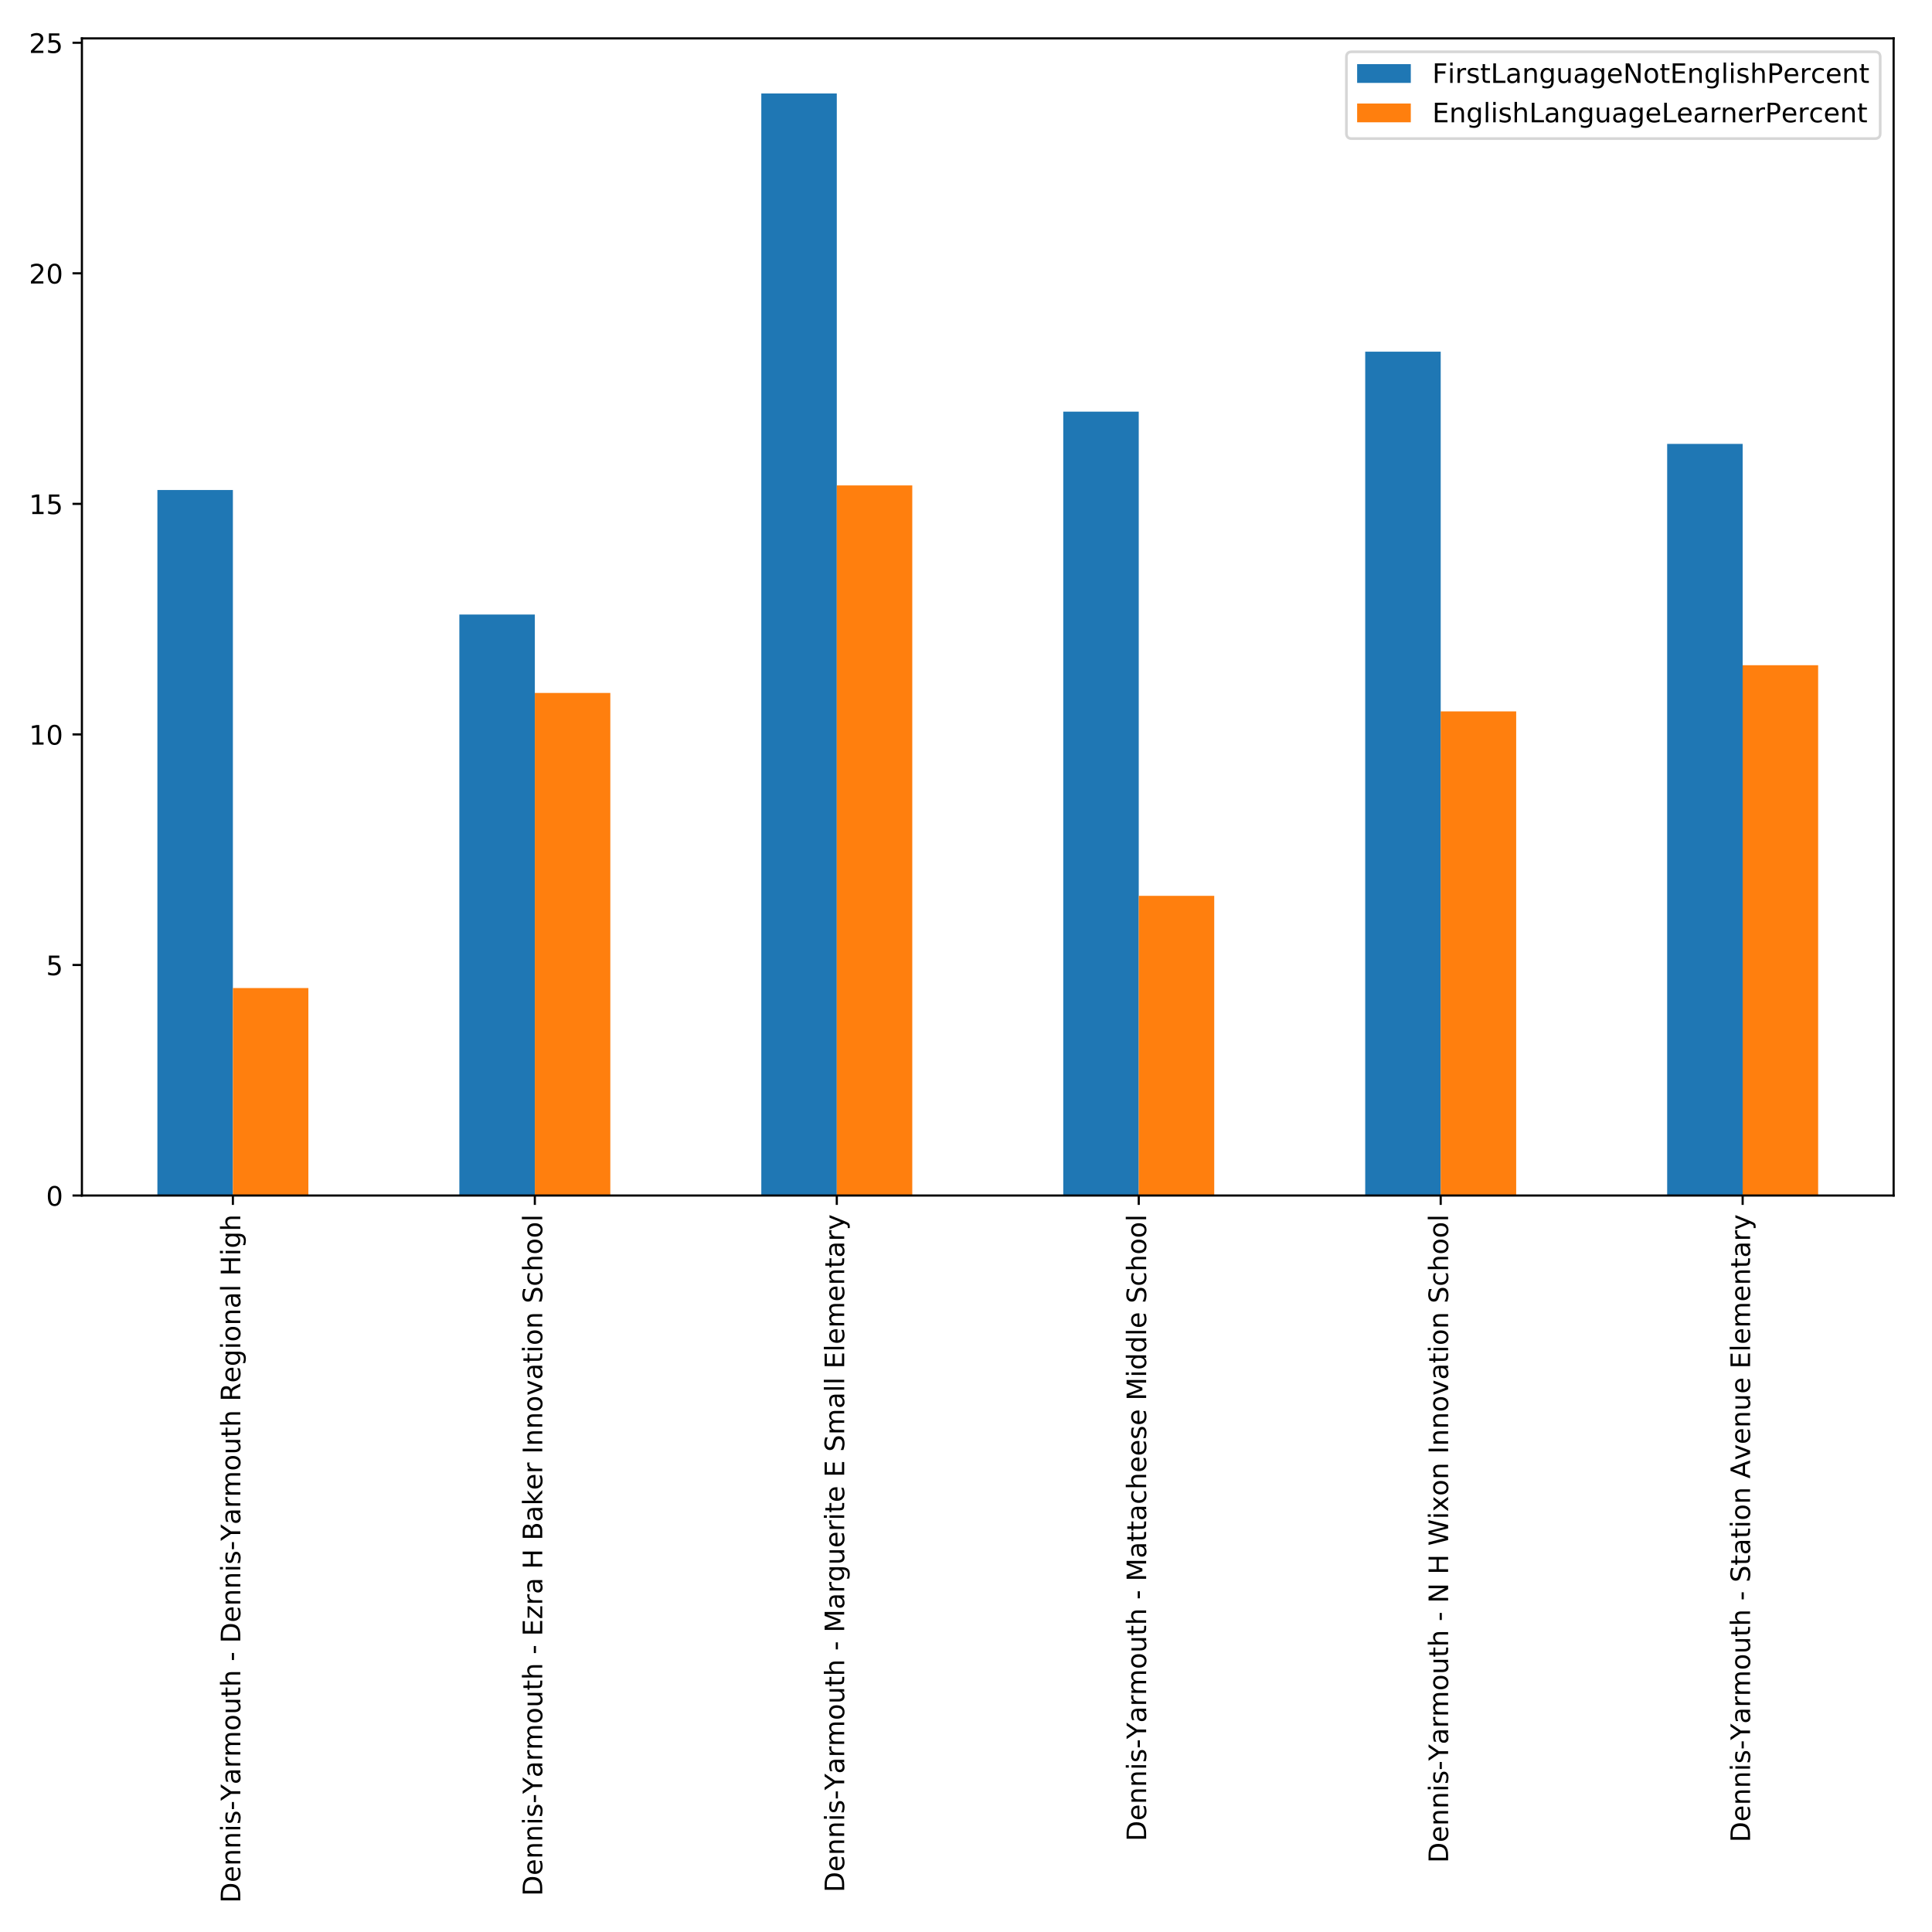 <?xml version="1.0" encoding="utf-8" standalone="no"?>
<!DOCTYPE svg PUBLIC "-//W3C//DTD SVG 1.1//EN"
  "http://www.w3.org/Graphics/SVG/1.1/DTD/svg11.dtd">
<!-- Created with matplotlib (http://matplotlib.org/) -->
<svg height="720pt" version="1.1" viewBox="0 0 720 720" width="720pt" xmlns="http://www.w3.org/2000/svg" xmlns:xlink="http://www.w3.org/1999/xlink">
 <defs>
  <style type="text/css">
*{stroke-linecap:butt;stroke-linejoin:round;}
  </style>
 </defs>
 <g id="figure_1">
  <g id="patch_1">
   <path d="M 0 720 
L 720 720 
L 720 0 
L 0 0 
z
" style="fill:#ffffff;"/>
  </g>
  <g id="axes_1">
   <g id="patch_2">
    <path d="M 30.525 445.539 
L 705.7 445.539 
L 705.7 14.3 
L 30.525 14.3 
z
" style="fill:#ffffff;"/>
   </g>
   <g id="patch_3">
    <path clip-path="url(#pc019a85461)" d="M 58.657 445.539 
L 86.79 445.539 
L 86.79 182.62 
L 58.657 182.62 
z
" style="fill:#1f77b4;"/>
   </g>
   <g id="patch_4">
    <path clip-path="url(#pc019a85461)" d="M 171.186 445.539 
L 199.319 445.539 
L 199.319 229.017 
L 171.186 229.017 
z
" style="fill:#1f77b4;"/>
   </g>
   <g id="patch_5">
    <path clip-path="url(#pc019a85461)" d="M 283.716 445.539 
L 311.848 445.539 
L 311.848 34.835 
L 283.716 34.835 
z
" style="fill:#1f77b4;"/>
   </g>
   <g id="patch_6">
    <path clip-path="url(#pc019a85461)" d="M 396.245 445.539 
L 424.377 445.539 
L 424.377 153.407 
L 396.245 153.407 
z
" style="fill:#1f77b4;"/>
   </g>
   <g id="patch_7">
    <path clip-path="url(#pc019a85461)" d="M 508.774 445.539 
L 536.906 445.539 
L 536.906 131.067 
L 508.774 131.067 
z
" style="fill:#1f77b4;"/>
   </g>
   <g id="patch_8">
    <path clip-path="url(#pc019a85461)" d="M 621.303 445.539 
L 649.435 445.539 
L 649.435 165.436 
L 621.303 165.436 
z
" style="fill:#1f77b4;"/>
   </g>
   <g id="patch_9">
    <path clip-path="url(#pc019a85461)" d="M 86.79 445.539 
L 114.922 445.539 
L 114.922 368.21 
L 86.79 368.21 
z
" style="fill:#ff7f0e;"/>
   </g>
   <g id="patch_10">
    <path clip-path="url(#pc019a85461)" d="M 199.319 445.539 
L 227.451 445.539 
L 227.451 258.231 
L 199.319 258.231 
z
" style="fill:#ff7f0e;"/>
   </g>
   <g id="patch_11">
    <path clip-path="url(#pc019a85461)" d="M 311.848 445.539 
L 339.98 445.539 
L 339.98 180.901 
L 311.848 180.901 
z
" style="fill:#ff7f0e;"/>
   </g>
   <g id="patch_12">
    <path clip-path="url(#pc019a85461)" d="M 424.377 445.539 
L 452.509 445.539 
L 452.509 333.841 
L 424.377 333.841 
z
" style="fill:#ff7f0e;"/>
   </g>
   <g id="patch_13">
    <path clip-path="url(#pc019a85461)" d="M 536.906 445.539 
L 565.039 445.539 
L 565.039 265.104 
L 536.906 265.104 
z
" style="fill:#ff7f0e;"/>
   </g>
   <g id="patch_14">
    <path clip-path="url(#pc019a85461)" d="M 649.435 445.539 
L 677.568 445.539 
L 677.568 247.92 
L 649.435 247.92 
z
" style="fill:#ff7f0e;"/>
   </g>
   <g id="matplotlib.axis_1">
    <g id="xtick_1">
     <g id="line2d_1">
      <defs>
       <path d="M 0 0 
L 0 3.5 
" id="m1a06afa422" style="stroke:#000000;stroke-width:0.8;"/>
      </defs>
      <g>
       <use style="stroke:#000000;stroke-width:0.8;" x="86.79" xlink:href="#m1a06afa422" y="445.539"/>
      </g>
     </g>
     <g id="text_1">
      <!-- Dennis-Yarmouth - Dennis-Yarmouth Regional High -->
      <defs>
       <path d="M 19.672 64.797 
L 19.672 8.109 
L 31.594 8.109 
Q 46.688 8.109 53.688 14.938 
Q 60.688 21.781 60.688 36.531 
Q 60.688 51.172 53.688 57.984 
Q 46.688 64.797 31.594 64.797 
z
M 9.812 72.906 
L 30.078 72.906 
Q 51.266 72.906 61.172 64.094 
Q 71.094 55.281 71.094 36.531 
Q 71.094 17.672 61.125 8.828 
Q 51.172 0 30.078 0 
L 9.812 0 
z
" id="DejaVuSans-44"/>
       <path d="M 56.203 29.594 
L 56.203 25.203 
L 14.891 25.203 
Q 15.484 15.922 20.484 11.062 
Q 25.484 6.203 34.422 6.203 
Q 39.594 6.203 44.453 7.469 
Q 49.312 8.734 54.109 11.281 
L 54.109 2.781 
Q 49.266 0.734 44.188 -0.344 
Q 39.109 -1.422 33.891 -1.422 
Q 20.797 -1.422 13.156 6.188 
Q 5.516 13.812 5.516 26.812 
Q 5.516 40.234 12.766 48.109 
Q 20.016 56 32.328 56 
Q 43.359 56 49.781 48.891 
Q 56.203 41.797 56.203 29.594 
z
M 47.219 32.234 
Q 47.125 39.594 43.094 43.984 
Q 39.062 48.391 32.422 48.391 
Q 24.906 48.391 20.391 44.141 
Q 15.875 39.891 15.188 32.172 
z
" id="DejaVuSans-65"/>
       <path d="M 54.891 33.016 
L 54.891 0 
L 45.906 0 
L 45.906 32.719 
Q 45.906 40.484 42.875 44.328 
Q 39.844 48.188 33.797 48.188 
Q 26.516 48.188 22.312 43.547 
Q 18.109 38.922 18.109 30.906 
L 18.109 0 
L 9.078 0 
L 9.078 54.688 
L 18.109 54.688 
L 18.109 46.188 
Q 21.344 51.125 25.703 53.562 
Q 30.078 56 35.797 56 
Q 45.219 56 50.047 50.172 
Q 54.891 44.344 54.891 33.016 
z
" id="DejaVuSans-6e"/>
       <path d="M 9.422 54.688 
L 18.406 54.688 
L 18.406 0 
L 9.422 0 
z
M 9.422 75.984 
L 18.406 75.984 
L 18.406 64.594 
L 9.422 64.594 
z
" id="DejaVuSans-69"/>
       <path d="M 44.281 53.078 
L 44.281 44.578 
Q 40.484 46.531 36.375 47.5 
Q 32.281 48.484 27.875 48.484 
Q 21.188 48.484 17.844 46.438 
Q 14.5 44.391 14.5 40.281 
Q 14.5 37.156 16.891 35.375 
Q 19.281 33.594 26.516 31.984 
L 29.594 31.297 
Q 39.156 29.25 43.188 25.516 
Q 47.219 21.781 47.219 15.094 
Q 47.219 7.469 41.188 3.016 
Q 35.156 -1.422 24.609 -1.422 
Q 20.219 -1.422 15.453 -0.562 
Q 10.688 0.297 5.422 2 
L 5.422 11.281 
Q 10.406 8.688 15.234 7.391 
Q 20.062 6.109 24.812 6.109 
Q 31.156 6.109 34.562 8.281 
Q 37.984 10.453 37.984 14.406 
Q 37.984 18.062 35.516 20.016 
Q 33.062 21.969 24.703 23.781 
L 21.578 24.516 
Q 13.234 26.266 9.516 29.906 
Q 5.812 33.547 5.812 39.891 
Q 5.812 47.609 11.281 51.797 
Q 16.75 56 26.812 56 
Q 31.781 56 36.172 55.266 
Q 40.578 54.547 44.281 53.078 
z
" id="DejaVuSans-73"/>
       <path d="M 4.891 31.391 
L 31.203 31.391 
L 31.203 23.391 
L 4.891 23.391 
z
" id="DejaVuSans-2d"/>
       <path d="M -0.203 72.906 
L 10.406 72.906 
L 30.609 42.922 
L 50.688 72.906 
L 61.281 72.906 
L 35.5 34.719 
L 35.5 0 
L 25.594 0 
L 25.594 34.719 
z
" id="DejaVuSans-59"/>
       <path d="M 34.281 27.484 
Q 23.391 27.484 19.188 25 
Q 14.984 22.516 14.984 16.5 
Q 14.984 11.719 18.141 8.906 
Q 21.297 6.109 26.703 6.109 
Q 34.188 6.109 38.703 11.406 
Q 43.219 16.703 43.219 25.484 
L 43.219 27.484 
z
M 52.203 31.203 
L 52.203 0 
L 43.219 0 
L 43.219 8.297 
Q 40.141 3.328 35.547 0.953 
Q 30.953 -1.422 24.312 -1.422 
Q 15.922 -1.422 10.953 3.297 
Q 6 8.016 6 15.922 
Q 6 25.141 12.172 29.828 
Q 18.359 34.516 30.609 34.516 
L 43.219 34.516 
L 43.219 35.406 
Q 43.219 41.609 39.141 45 
Q 35.062 48.391 27.688 48.391 
Q 23 48.391 18.547 47.266 
Q 14.109 46.141 10.016 43.891 
L 10.016 52.203 
Q 14.938 54.109 19.578 55.047 
Q 24.219 56 28.609 56 
Q 40.484 56 46.344 49.844 
Q 52.203 43.703 52.203 31.203 
z
" id="DejaVuSans-61"/>
       <path d="M 41.109 46.297 
Q 39.594 47.172 37.812 47.578 
Q 36.031 48 33.891 48 
Q 26.266 48 22.188 43.047 
Q 18.109 38.094 18.109 28.812 
L 18.109 0 
L 9.078 0 
L 9.078 54.688 
L 18.109 54.688 
L 18.109 46.188 
Q 20.953 51.172 25.484 53.578 
Q 30.031 56 36.531 56 
Q 37.453 56 38.578 55.875 
Q 39.703 55.766 41.062 55.516 
z
" id="DejaVuSans-72"/>
       <path d="M 52 44.188 
Q 55.375 50.25 60.062 53.125 
Q 64.75 56 71.094 56 
Q 79.641 56 84.281 50.016 
Q 88.922 44.047 88.922 33.016 
L 88.922 0 
L 79.891 0 
L 79.891 32.719 
Q 79.891 40.578 77.094 44.375 
Q 74.312 48.188 68.609 48.188 
Q 61.625 48.188 57.562 43.547 
Q 53.516 38.922 53.516 30.906 
L 53.516 0 
L 44.484 0 
L 44.484 32.719 
Q 44.484 40.625 41.703 44.406 
Q 38.922 48.188 33.109 48.188 
Q 26.219 48.188 22.156 43.531 
Q 18.109 38.875 18.109 30.906 
L 18.109 0 
L 9.078 0 
L 9.078 54.688 
L 18.109 54.688 
L 18.109 46.188 
Q 21.188 51.219 25.484 53.609 
Q 29.781 56 35.688 56 
Q 41.656 56 45.828 52.969 
Q 50 49.953 52 44.188 
z
" id="DejaVuSans-6d"/>
       <path d="M 30.609 48.391 
Q 23.391 48.391 19.188 42.75 
Q 14.984 37.109 14.984 27.297 
Q 14.984 17.484 19.156 11.844 
Q 23.344 6.203 30.609 6.203 
Q 37.797 6.203 41.984 11.859 
Q 46.188 17.531 46.188 27.297 
Q 46.188 37.016 41.984 42.703 
Q 37.797 48.391 30.609 48.391 
z
M 30.609 56 
Q 42.328 56 49.016 48.375 
Q 55.719 40.766 55.719 27.297 
Q 55.719 13.875 49.016 6.219 
Q 42.328 -1.422 30.609 -1.422 
Q 18.844 -1.422 12.172 6.219 
Q 5.516 13.875 5.516 27.297 
Q 5.516 40.766 12.172 48.375 
Q 18.844 56 30.609 56 
z
" id="DejaVuSans-6f"/>
       <path d="M 8.5 21.578 
L 8.5 54.688 
L 17.484 54.688 
L 17.484 21.922 
Q 17.484 14.156 20.5 10.266 
Q 23.531 6.391 29.594 6.391 
Q 36.859 6.391 41.078 11.031 
Q 45.312 15.672 45.312 23.688 
L 45.312 54.688 
L 54.297 54.688 
L 54.297 0 
L 45.312 0 
L 45.312 8.406 
Q 42.047 3.422 37.719 1 
Q 33.406 -1.422 27.688 -1.422 
Q 18.266 -1.422 13.375 4.438 
Q 8.5 10.297 8.5 21.578 
z
M 31.109 56 
z
" id="DejaVuSans-75"/>
       <path d="M 18.312 70.219 
L 18.312 54.688 
L 36.812 54.688 
L 36.812 47.703 
L 18.312 47.703 
L 18.312 18.016 
Q 18.312 11.328 20.141 9.422 
Q 21.969 7.516 27.594 7.516 
L 36.812 7.516 
L 36.812 0 
L 27.594 0 
Q 17.188 0 13.234 3.875 
Q 9.281 7.766 9.281 18.016 
L 9.281 47.703 
L 2.688 47.703 
L 2.688 54.688 
L 9.281 54.688 
L 9.281 70.219 
z
" id="DejaVuSans-74"/>
       <path d="M 54.891 33.016 
L 54.891 0 
L 45.906 0 
L 45.906 32.719 
Q 45.906 40.484 42.875 44.328 
Q 39.844 48.188 33.797 48.188 
Q 26.516 48.188 22.312 43.547 
Q 18.109 38.922 18.109 30.906 
L 18.109 0 
L 9.078 0 
L 9.078 75.984 
L 18.109 75.984 
L 18.109 46.188 
Q 21.344 51.125 25.703 53.562 
Q 30.078 56 35.797 56 
Q 45.219 56 50.047 50.172 
Q 54.891 44.344 54.891 33.016 
z
" id="DejaVuSans-68"/>
       <path id="DejaVuSans-20"/>
       <path d="M 44.391 34.188 
Q 47.562 33.109 50.562 29.594 
Q 53.562 26.078 56.594 19.922 
L 66.609 0 
L 56 0 
L 46.688 18.703 
Q 43.062 26.031 39.672 28.422 
Q 36.281 30.812 30.422 30.812 
L 19.672 30.812 
L 19.672 0 
L 9.812 0 
L 9.812 72.906 
L 32.078 72.906 
Q 44.578 72.906 50.734 67.672 
Q 56.891 62.453 56.891 51.906 
Q 56.891 45.016 53.688 40.469 
Q 50.484 35.938 44.391 34.188 
z
M 19.672 64.797 
L 19.672 38.922 
L 32.078 38.922 
Q 39.203 38.922 42.844 42.219 
Q 46.484 45.516 46.484 51.906 
Q 46.484 58.297 42.844 61.547 
Q 39.203 64.797 32.078 64.797 
z
" id="DejaVuSans-52"/>
       <path d="M 45.406 27.984 
Q 45.406 37.75 41.375 43.109 
Q 37.359 48.484 30.078 48.484 
Q 22.859 48.484 18.828 43.109 
Q 14.797 37.75 14.797 27.984 
Q 14.797 18.266 18.828 12.891 
Q 22.859 7.516 30.078 7.516 
Q 37.359 7.516 41.375 12.891 
Q 45.406 18.266 45.406 27.984 
z
M 54.391 6.781 
Q 54.391 -7.172 48.188 -13.984 
Q 42 -20.797 29.203 -20.797 
Q 24.469 -20.797 20.266 -20.094 
Q 16.062 -19.391 12.109 -17.922 
L 12.109 -9.188 
Q 16.062 -11.328 19.922 -12.344 
Q 23.781 -13.375 27.781 -13.375 
Q 36.625 -13.375 41.016 -8.766 
Q 45.406 -4.156 45.406 5.172 
L 45.406 9.625 
Q 42.625 4.781 38.281 2.391 
Q 33.938 0 27.875 0 
Q 17.828 0 11.672 7.656 
Q 5.516 15.328 5.516 27.984 
Q 5.516 40.672 11.672 48.328 
Q 17.828 56 27.875 56 
Q 33.938 56 38.281 53.609 
Q 42.625 51.219 45.406 46.391 
L 45.406 54.688 
L 54.391 54.688 
z
" id="DejaVuSans-67"/>
       <path d="M 9.422 75.984 
L 18.406 75.984 
L 18.406 0 
L 9.422 0 
z
" id="DejaVuSans-6c"/>
       <path d="M 9.812 72.906 
L 19.672 72.906 
L 19.672 43.016 
L 55.516 43.016 
L 55.516 72.906 
L 65.375 72.906 
L 65.375 0 
L 55.516 0 
L 55.516 34.719 
L 19.672 34.719 
L 19.672 0 
L 9.812 0 
z
" id="DejaVuSans-48"/>
      </defs>
      <g transform="translate(89.549 709.2)rotate(-90)scale(0.1 -0.1)">
       <use xlink:href="#DejaVuSans-44"/>
       <use x="77.002" xlink:href="#DejaVuSans-65"/>
       <use x="138.525" xlink:href="#DejaVuSans-6e"/>
       <use x="201.904" xlink:href="#DejaVuSans-6e"/>
       <use x="265.283" xlink:href="#DejaVuSans-69"/>
       <use x="293.066" xlink:href="#DejaVuSans-73"/>
       <use x="345.166" xlink:href="#DejaVuSans-2d"/>
       <use x="381.078" xlink:href="#DejaVuSans-59"/>
       <use x="441.959" xlink:href="#DejaVuSans-61"/>
       <use x="503.238" xlink:href="#DejaVuSans-72"/>
       <use x="544.336" xlink:href="#DejaVuSans-6d"/>
       <use x="641.748" xlink:href="#DejaVuSans-6f"/>
       <use x="702.93" xlink:href="#DejaVuSans-75"/>
       <use x="766.309" xlink:href="#DejaVuSans-74"/>
       <use x="805.518" xlink:href="#DejaVuSans-68"/>
       <use x="868.896" xlink:href="#DejaVuSans-20"/>
       <use x="900.684" xlink:href="#DejaVuSans-2d"/>
       <use x="936.768" xlink:href="#DejaVuSans-20"/>
       <use x="968.555" xlink:href="#DejaVuSans-44"/>
       <use x="1045.557" xlink:href="#DejaVuSans-65"/>
       <use x="1107.08" xlink:href="#DejaVuSans-6e"/>
       <use x="1170.459" xlink:href="#DejaVuSans-6e"/>
       <use x="1233.838" xlink:href="#DejaVuSans-69"/>
       <use x="1261.621" xlink:href="#DejaVuSans-73"/>
       <use x="1313.721" xlink:href="#DejaVuSans-2d"/>
       <use x="1349.633" xlink:href="#DejaVuSans-59"/>
       <use x="1410.514" xlink:href="#DejaVuSans-61"/>
       <use x="1471.793" xlink:href="#DejaVuSans-72"/>
       <use x="1512.891" xlink:href="#DejaVuSans-6d"/>
       <use x="1610.303" xlink:href="#DejaVuSans-6f"/>
       <use x="1671.484" xlink:href="#DejaVuSans-75"/>
       <use x="1734.863" xlink:href="#DejaVuSans-74"/>
       <use x="1774.072" xlink:href="#DejaVuSans-68"/>
       <use x="1837.451" xlink:href="#DejaVuSans-20"/>
       <use x="1869.238" xlink:href="#DejaVuSans-52"/>
       <use x="1938.658" xlink:href="#DejaVuSans-65"/>
       <use x="2000.182" xlink:href="#DejaVuSans-67"/>
       <use x="2063.658" xlink:href="#DejaVuSans-69"/>
       <use x="2091.441" xlink:href="#DejaVuSans-6f"/>
       <use x="2152.623" xlink:href="#DejaVuSans-6e"/>
       <use x="2216.002" xlink:href="#DejaVuSans-61"/>
       <use x="2277.281" xlink:href="#DejaVuSans-6c"/>
       <use x="2305.064" xlink:href="#DejaVuSans-20"/>
       <use x="2336.852" xlink:href="#DejaVuSans-48"/>
       <use x="2412.047" xlink:href="#DejaVuSans-69"/>
       <use x="2439.83" xlink:href="#DejaVuSans-67"/>
       <use x="2503.307" xlink:href="#DejaVuSans-68"/>
      </g>
     </g>
    </g>
    <g id="xtick_2">
     <g id="line2d_2">
      <g>
       <use style="stroke:#000000;stroke-width:0.8;" x="199.319" xlink:href="#m1a06afa422" y="445.539"/>
      </g>
     </g>
     <g id="text_2">
      <!-- Dennis-Yarmouth - Ezra H Baker Innovation School -->
      <defs>
       <path d="M 9.812 72.906 
L 55.906 72.906 
L 55.906 64.594 
L 19.672 64.594 
L 19.672 43.016 
L 54.391 43.016 
L 54.391 34.719 
L 19.672 34.719 
L 19.672 8.297 
L 56.781 8.297 
L 56.781 0 
L 9.812 0 
z
" id="DejaVuSans-45"/>
       <path d="M 5.516 54.688 
L 48.188 54.688 
L 48.188 46.484 
L 14.406 7.172 
L 48.188 7.172 
L 48.188 0 
L 4.297 0 
L 4.297 8.203 
L 38.094 47.516 
L 5.516 47.516 
z
" id="DejaVuSans-7a"/>
       <path d="M 19.672 34.812 
L 19.672 8.109 
L 35.5 8.109 
Q 43.453 8.109 47.281 11.406 
Q 51.125 14.703 51.125 21.484 
Q 51.125 28.328 47.281 31.562 
Q 43.453 34.812 35.5 34.812 
z
M 19.672 64.797 
L 19.672 42.828 
L 34.281 42.828 
Q 41.5 42.828 45.031 45.531 
Q 48.578 48.25 48.578 53.812 
Q 48.578 59.328 45.031 62.062 
Q 41.5 64.797 34.281 64.797 
z
M 9.812 72.906 
L 35.016 72.906 
Q 46.297 72.906 52.391 68.219 
Q 58.5 63.531 58.5 54.891 
Q 58.5 48.188 55.375 44.234 
Q 52.25 40.281 46.188 39.312 
Q 53.469 37.75 57.5 32.781 
Q 61.531 27.828 61.531 20.406 
Q 61.531 10.641 54.891 5.312 
Q 48.25 0 35.984 0 
L 9.812 0 
z
" id="DejaVuSans-42"/>
       <path d="M 9.078 75.984 
L 18.109 75.984 
L 18.109 31.109 
L 44.922 54.688 
L 56.391 54.688 
L 27.391 29.109 
L 57.625 0 
L 45.906 0 
L 18.109 26.703 
L 18.109 0 
L 9.078 0 
z
" id="DejaVuSans-6b"/>
       <path d="M 9.812 72.906 
L 19.672 72.906 
L 19.672 0 
L 9.812 0 
z
" id="DejaVuSans-49"/>
       <path d="M 2.984 54.688 
L 12.5 54.688 
L 29.594 8.797 
L 46.688 54.688 
L 56.203 54.688 
L 35.688 0 
L 23.484 0 
z
" id="DejaVuSans-76"/>
       <path d="M 53.516 70.516 
L 53.516 60.891 
Q 47.906 63.578 42.922 64.891 
Q 37.938 66.219 33.297 66.219 
Q 25.25 66.219 20.875 63.094 
Q 16.5 59.969 16.5 54.203 
Q 16.5 49.359 19.406 46.891 
Q 22.312 44.438 30.422 42.922 
L 36.375 41.703 
Q 47.406 39.594 52.656 34.297 
Q 57.906 29 57.906 20.125 
Q 57.906 9.516 50.797 4.047 
Q 43.703 -1.422 29.984 -1.422 
Q 24.812 -1.422 18.969 -0.25 
Q 13.141 0.922 6.891 3.219 
L 6.891 13.375 
Q 12.891 10.016 18.656 8.297 
Q 24.422 6.594 29.984 6.594 
Q 38.422 6.594 43.016 9.906 
Q 47.609 13.234 47.609 19.391 
Q 47.609 24.75 44.312 27.781 
Q 41.016 30.812 33.5 32.328 
L 27.484 33.5 
Q 16.453 35.688 11.516 40.375 
Q 6.594 45.062 6.594 53.422 
Q 6.594 63.094 13.406 68.656 
Q 20.219 74.219 32.172 74.219 
Q 37.312 74.219 42.625 73.281 
Q 47.953 72.359 53.516 70.516 
z
" id="DejaVuSans-53"/>
       <path d="M 48.781 52.594 
L 48.781 44.188 
Q 44.969 46.297 41.141 47.344 
Q 37.312 48.391 33.406 48.391 
Q 24.656 48.391 19.812 42.844 
Q 14.984 37.312 14.984 27.297 
Q 14.984 17.281 19.812 11.734 
Q 24.656 6.203 33.406 6.203 
Q 37.312 6.203 41.141 7.25 
Q 44.969 8.297 48.781 10.406 
L 48.781 2.094 
Q 45.016 0.344 40.984 -0.531 
Q 36.969 -1.422 32.422 -1.422 
Q 20.062 -1.422 12.781 6.344 
Q 5.516 14.109 5.516 27.297 
Q 5.516 40.672 12.859 48.328 
Q 20.219 56 33.016 56 
Q 37.156 56 41.109 55.141 
Q 45.062 54.297 48.781 52.594 
z
" id="DejaVuSans-63"/>
      </defs>
      <g transform="translate(202.078 706.612)rotate(-90)scale(0.1 -0.1)">
       <use xlink:href="#DejaVuSans-44"/>
       <use x="77.002" xlink:href="#DejaVuSans-65"/>
       <use x="138.525" xlink:href="#DejaVuSans-6e"/>
       <use x="201.904" xlink:href="#DejaVuSans-6e"/>
       <use x="265.283" xlink:href="#DejaVuSans-69"/>
       <use x="293.066" xlink:href="#DejaVuSans-73"/>
       <use x="345.166" xlink:href="#DejaVuSans-2d"/>
       <use x="381.078" xlink:href="#DejaVuSans-59"/>
       <use x="441.959" xlink:href="#DejaVuSans-61"/>
       <use x="503.238" xlink:href="#DejaVuSans-72"/>
       <use x="544.336" xlink:href="#DejaVuSans-6d"/>
       <use x="641.748" xlink:href="#DejaVuSans-6f"/>
       <use x="702.93" xlink:href="#DejaVuSans-75"/>
       <use x="766.309" xlink:href="#DejaVuSans-74"/>
       <use x="805.518" xlink:href="#DejaVuSans-68"/>
       <use x="868.896" xlink:href="#DejaVuSans-20"/>
       <use x="900.684" xlink:href="#DejaVuSans-2d"/>
       <use x="936.768" xlink:href="#DejaVuSans-20"/>
       <use x="968.555" xlink:href="#DejaVuSans-45"/>
       <use x="1031.738" xlink:href="#DejaVuSans-7a"/>
       <use x="1084.229" xlink:href="#DejaVuSans-72"/>
       <use x="1125.342" xlink:href="#DejaVuSans-61"/>
       <use x="1186.621" xlink:href="#DejaVuSans-20"/>
       <use x="1218.408" xlink:href="#DejaVuSans-48"/>
       <use x="1293.604" xlink:href="#DejaVuSans-20"/>
       <use x="1325.391" xlink:href="#DejaVuSans-42"/>
       <use x="1393.994" xlink:href="#DejaVuSans-61"/>
       <use x="1455.273" xlink:href="#DejaVuSans-6b"/>
       <use x="1513.137" xlink:href="#DejaVuSans-65"/>
       <use x="1574.66" xlink:href="#DejaVuSans-72"/>
       <use x="1615.773" xlink:href="#DejaVuSans-20"/>
       <use x="1647.561" xlink:href="#DejaVuSans-49"/>
       <use x="1677.053" xlink:href="#DejaVuSans-6e"/>
       <use x="1740.432" xlink:href="#DejaVuSans-6e"/>
       <use x="1803.811" xlink:href="#DejaVuSans-6f"/>
       <use x="1864.992" xlink:href="#DejaVuSans-76"/>
       <use x="1924.172" xlink:href="#DejaVuSans-61"/>
       <use x="1985.451" xlink:href="#DejaVuSans-74"/>
       <use x="2024.66" xlink:href="#DejaVuSans-69"/>
       <use x="2052.443" xlink:href="#DejaVuSans-6f"/>
       <use x="2113.625" xlink:href="#DejaVuSans-6e"/>
       <use x="2177.004" xlink:href="#DejaVuSans-20"/>
       <use x="2208.791" xlink:href="#DejaVuSans-53"/>
       <use x="2272.268" xlink:href="#DejaVuSans-63"/>
       <use x="2327.248" xlink:href="#DejaVuSans-68"/>
       <use x="2390.627" xlink:href="#DejaVuSans-6f"/>
       <use x="2451.809" xlink:href="#DejaVuSans-6f"/>
       <use x="2512.99" xlink:href="#DejaVuSans-6c"/>
      </g>
     </g>
    </g>
    <g id="xtick_3">
     <g id="line2d_3">
      <g>
       <use style="stroke:#000000;stroke-width:0.8;" x="311.848" xlink:href="#m1a06afa422" y="445.539"/>
      </g>
     </g>
     <g id="text_3">
      <!-- Dennis-Yarmouth - Marguerite E Small Elementary -->
      <defs>
       <path d="M 9.812 72.906 
L 24.516 72.906 
L 43.109 23.297 
L 61.812 72.906 
L 76.516 72.906 
L 76.516 0 
L 66.891 0 
L 66.891 64.016 
L 48.094 14.016 
L 38.188 14.016 
L 19.391 64.016 
L 19.391 0 
L 9.812 0 
z
" id="DejaVuSans-4d"/>
       <path d="M 32.172 -5.078 
Q 28.375 -14.844 24.75 -17.812 
Q 21.141 -20.797 15.094 -20.797 
L 7.906 -20.797 
L 7.906 -13.281 
L 13.188 -13.281 
Q 16.891 -13.281 18.938 -11.516 
Q 21 -9.766 23.484 -3.219 
L 25.094 0.875 
L 2.984 54.688 
L 12.5 54.688 
L 29.594 11.922 
L 46.688 54.688 
L 56.203 54.688 
z
" id="DejaVuSans-79"/>
      </defs>
      <g transform="translate(314.607 705.242)rotate(-90)scale(0.1 -0.1)">
       <use xlink:href="#DejaVuSans-44"/>
       <use x="77.002" xlink:href="#DejaVuSans-65"/>
       <use x="138.525" xlink:href="#DejaVuSans-6e"/>
       <use x="201.904" xlink:href="#DejaVuSans-6e"/>
       <use x="265.283" xlink:href="#DejaVuSans-69"/>
       <use x="293.066" xlink:href="#DejaVuSans-73"/>
       <use x="345.166" xlink:href="#DejaVuSans-2d"/>
       <use x="381.078" xlink:href="#DejaVuSans-59"/>
       <use x="441.959" xlink:href="#DejaVuSans-61"/>
       <use x="503.238" xlink:href="#DejaVuSans-72"/>
       <use x="544.336" xlink:href="#DejaVuSans-6d"/>
       <use x="641.748" xlink:href="#DejaVuSans-6f"/>
       <use x="702.93" xlink:href="#DejaVuSans-75"/>
       <use x="766.309" xlink:href="#DejaVuSans-74"/>
       <use x="805.518" xlink:href="#DejaVuSans-68"/>
       <use x="868.896" xlink:href="#DejaVuSans-20"/>
       <use x="900.684" xlink:href="#DejaVuSans-2d"/>
       <use x="936.768" xlink:href="#DejaVuSans-20"/>
       <use x="968.555" xlink:href="#DejaVuSans-4d"/>
       <use x="1054.834" xlink:href="#DejaVuSans-61"/>
       <use x="1116.113" xlink:href="#DejaVuSans-72"/>
       <use x="1157.211" xlink:href="#DejaVuSans-67"/>
       <use x="1220.688" xlink:href="#DejaVuSans-75"/>
       <use x="1284.066" xlink:href="#DejaVuSans-65"/>
       <use x="1345.59" xlink:href="#DejaVuSans-72"/>
       <use x="1386.703" xlink:href="#DejaVuSans-69"/>
       <use x="1414.486" xlink:href="#DejaVuSans-74"/>
       <use x="1453.695" xlink:href="#DejaVuSans-65"/>
       <use x="1515.219" xlink:href="#DejaVuSans-20"/>
       <use x="1547.006" xlink:href="#DejaVuSans-45"/>
       <use x="1610.189" xlink:href="#DejaVuSans-20"/>
       <use x="1641.977" xlink:href="#DejaVuSans-53"/>
       <use x="1705.453" xlink:href="#DejaVuSans-6d"/>
       <use x="1802.865" xlink:href="#DejaVuSans-61"/>
       <use x="1864.145" xlink:href="#DejaVuSans-6c"/>
       <use x="1891.928" xlink:href="#DejaVuSans-6c"/>
       <use x="1919.711" xlink:href="#DejaVuSans-20"/>
       <use x="1951.498" xlink:href="#DejaVuSans-45"/>
       <use x="2014.682" xlink:href="#DejaVuSans-6c"/>
       <use x="2042.465" xlink:href="#DejaVuSans-65"/>
       <use x="2103.988" xlink:href="#DejaVuSans-6d"/>
       <use x="2201.4" xlink:href="#DejaVuSans-65"/>
       <use x="2262.924" xlink:href="#DejaVuSans-6e"/>
       <use x="2326.303" xlink:href="#DejaVuSans-74"/>
       <use x="2365.512" xlink:href="#DejaVuSans-61"/>
       <use x="2426.791" xlink:href="#DejaVuSans-72"/>
       <use x="2467.904" xlink:href="#DejaVuSans-79"/>
      </g>
     </g>
    </g>
    <g id="xtick_4">
     <g id="line2d_4">
      <g>
       <use style="stroke:#000000;stroke-width:0.8;" x="424.377" xlink:href="#m1a06afa422" y="445.539"/>
      </g>
     </g>
     <g id="text_4">
      <!-- Dennis-Yarmouth - Mattacheese Middle School -->
      <defs>
       <path d="M 45.406 46.391 
L 45.406 75.984 
L 54.391 75.984 
L 54.391 0 
L 45.406 0 
L 45.406 8.203 
Q 42.578 3.328 38.25 0.953 
Q 33.938 -1.422 27.875 -1.422 
Q 17.969 -1.422 11.734 6.484 
Q 5.516 14.406 5.516 27.297 
Q 5.516 40.188 11.734 48.094 
Q 17.969 56 27.875 56 
Q 33.938 56 38.25 53.625 
Q 42.578 51.266 45.406 46.391 
z
M 14.797 27.297 
Q 14.797 17.391 18.875 11.75 
Q 22.953 6.109 30.078 6.109 
Q 37.203 6.109 41.297 11.75 
Q 45.406 17.391 45.406 27.297 
Q 45.406 37.203 41.297 42.844 
Q 37.203 48.484 30.078 48.484 
Q 22.953 48.484 18.875 42.844 
Q 14.797 37.203 14.797 27.297 
z
" id="DejaVuSans-64"/>
      </defs>
      <g transform="translate(427.136 686.209)rotate(-90)scale(0.1 -0.1)">
       <use xlink:href="#DejaVuSans-44"/>
       <use x="77.002" xlink:href="#DejaVuSans-65"/>
       <use x="138.525" xlink:href="#DejaVuSans-6e"/>
       <use x="201.904" xlink:href="#DejaVuSans-6e"/>
       <use x="265.283" xlink:href="#DejaVuSans-69"/>
       <use x="293.066" xlink:href="#DejaVuSans-73"/>
       <use x="345.166" xlink:href="#DejaVuSans-2d"/>
       <use x="381.078" xlink:href="#DejaVuSans-59"/>
       <use x="441.959" xlink:href="#DejaVuSans-61"/>
       <use x="503.238" xlink:href="#DejaVuSans-72"/>
       <use x="544.336" xlink:href="#DejaVuSans-6d"/>
       <use x="641.748" xlink:href="#DejaVuSans-6f"/>
       <use x="702.93" xlink:href="#DejaVuSans-75"/>
       <use x="766.309" xlink:href="#DejaVuSans-74"/>
       <use x="805.518" xlink:href="#DejaVuSans-68"/>
       <use x="868.896" xlink:href="#DejaVuSans-20"/>
       <use x="900.684" xlink:href="#DejaVuSans-2d"/>
       <use x="936.768" xlink:href="#DejaVuSans-20"/>
       <use x="968.555" xlink:href="#DejaVuSans-4d"/>
       <use x="1054.834" xlink:href="#DejaVuSans-61"/>
       <use x="1116.113" xlink:href="#DejaVuSans-74"/>
       <use x="1155.322" xlink:href="#DejaVuSans-74"/>
       <use x="1194.531" xlink:href="#DejaVuSans-61"/>
       <use x="1255.811" xlink:href="#DejaVuSans-63"/>
       <use x="1310.791" xlink:href="#DejaVuSans-68"/>
       <use x="1374.17" xlink:href="#DejaVuSans-65"/>
       <use x="1435.693" xlink:href="#DejaVuSans-65"/>
       <use x="1497.217" xlink:href="#DejaVuSans-73"/>
       <use x="1549.316" xlink:href="#DejaVuSans-65"/>
       <use x="1610.84" xlink:href="#DejaVuSans-20"/>
       <use x="1642.627" xlink:href="#DejaVuSans-4d"/>
       <use x="1728.906" xlink:href="#DejaVuSans-69"/>
       <use x="1756.689" xlink:href="#DejaVuSans-64"/>
       <use x="1820.166" xlink:href="#DejaVuSans-64"/>
       <use x="1883.643" xlink:href="#DejaVuSans-6c"/>
       <use x="1911.426" xlink:href="#DejaVuSans-65"/>
       <use x="1972.949" xlink:href="#DejaVuSans-20"/>
       <use x="2004.736" xlink:href="#DejaVuSans-53"/>
       <use x="2068.213" xlink:href="#DejaVuSans-63"/>
       <use x="2123.193" xlink:href="#DejaVuSans-68"/>
       <use x="2186.572" xlink:href="#DejaVuSans-6f"/>
       <use x="2247.754" xlink:href="#DejaVuSans-6f"/>
       <use x="2308.936" xlink:href="#DejaVuSans-6c"/>
      </g>
     </g>
    </g>
    <g id="xtick_5">
     <g id="line2d_5">
      <g>
       <use style="stroke:#000000;stroke-width:0.8;" x="536.906" xlink:href="#m1a06afa422" y="445.539"/>
      </g>
     </g>
     <g id="text_5">
      <!-- Dennis-Yarmouth - N H Wixon Innovation School -->
      <defs>
       <path d="M 9.812 72.906 
L 23.094 72.906 
L 55.422 11.922 
L 55.422 72.906 
L 64.984 72.906 
L 64.984 0 
L 51.703 0 
L 19.391 60.984 
L 19.391 0 
L 9.812 0 
z
" id="DejaVuSans-4e"/>
       <path d="M 3.328 72.906 
L 13.281 72.906 
L 28.609 11.281 
L 43.891 72.906 
L 54.984 72.906 
L 70.312 11.281 
L 85.594 72.906 
L 95.609 72.906 
L 77.297 0 
L 64.891 0 
L 49.516 63.281 
L 33.984 0 
L 21.578 0 
z
" id="DejaVuSans-57"/>
       <path d="M 54.891 54.688 
L 35.109 28.078 
L 55.906 0 
L 45.312 0 
L 29.391 21.484 
L 13.484 0 
L 2.875 0 
L 24.125 28.609 
L 4.688 54.688 
L 15.281 54.688 
L 29.781 35.203 
L 44.281 54.688 
z
" id="DejaVuSans-78"/>
      </defs>
      <g transform="translate(539.666 694.281)rotate(-90)scale(0.1 -0.1)">
       <use xlink:href="#DejaVuSans-44"/>
       <use x="77.002" xlink:href="#DejaVuSans-65"/>
       <use x="138.525" xlink:href="#DejaVuSans-6e"/>
       <use x="201.904" xlink:href="#DejaVuSans-6e"/>
       <use x="265.283" xlink:href="#DejaVuSans-69"/>
       <use x="293.066" xlink:href="#DejaVuSans-73"/>
       <use x="345.166" xlink:href="#DejaVuSans-2d"/>
       <use x="381.078" xlink:href="#DejaVuSans-59"/>
       <use x="441.959" xlink:href="#DejaVuSans-61"/>
       <use x="503.238" xlink:href="#DejaVuSans-72"/>
       <use x="544.336" xlink:href="#DejaVuSans-6d"/>
       <use x="641.748" xlink:href="#DejaVuSans-6f"/>
       <use x="702.93" xlink:href="#DejaVuSans-75"/>
       <use x="766.309" xlink:href="#DejaVuSans-74"/>
       <use x="805.518" xlink:href="#DejaVuSans-68"/>
       <use x="868.896" xlink:href="#DejaVuSans-20"/>
       <use x="900.684" xlink:href="#DejaVuSans-2d"/>
       <use x="936.768" xlink:href="#DejaVuSans-20"/>
       <use x="968.555" xlink:href="#DejaVuSans-4e"/>
       <use x="1043.359" xlink:href="#DejaVuSans-20"/>
       <use x="1075.146" xlink:href="#DejaVuSans-48"/>
       <use x="1150.342" xlink:href="#DejaVuSans-20"/>
       <use x="1182.129" xlink:href="#DejaVuSans-57"/>
       <use x="1280.975" xlink:href="#DejaVuSans-69"/>
       <use x="1308.758" xlink:href="#DejaVuSans-78"/>
       <use x="1367.891" xlink:href="#DejaVuSans-6f"/>
       <use x="1429.072" xlink:href="#DejaVuSans-6e"/>
       <use x="1492.451" xlink:href="#DejaVuSans-20"/>
       <use x="1524.238" xlink:href="#DejaVuSans-49"/>
       <use x="1553.73" xlink:href="#DejaVuSans-6e"/>
       <use x="1617.109" xlink:href="#DejaVuSans-6e"/>
       <use x="1680.488" xlink:href="#DejaVuSans-6f"/>
       <use x="1741.67" xlink:href="#DejaVuSans-76"/>
       <use x="1800.85" xlink:href="#DejaVuSans-61"/>
       <use x="1862.129" xlink:href="#DejaVuSans-74"/>
       <use x="1901.338" xlink:href="#DejaVuSans-69"/>
       <use x="1929.121" xlink:href="#DejaVuSans-6f"/>
       <use x="1990.303" xlink:href="#DejaVuSans-6e"/>
       <use x="2053.682" xlink:href="#DejaVuSans-20"/>
       <use x="2085.469" xlink:href="#DejaVuSans-53"/>
       <use x="2148.945" xlink:href="#DejaVuSans-63"/>
       <use x="2203.926" xlink:href="#DejaVuSans-68"/>
       <use x="2267.305" xlink:href="#DejaVuSans-6f"/>
       <use x="2328.486" xlink:href="#DejaVuSans-6f"/>
       <use x="2389.668" xlink:href="#DejaVuSans-6c"/>
      </g>
     </g>
    </g>
    <g id="xtick_6">
     <g id="line2d_6">
      <g>
       <use style="stroke:#000000;stroke-width:0.8;" x="649.435" xlink:href="#m1a06afa422" y="445.539"/>
      </g>
     </g>
     <g id="text_6">
      <!-- Dennis-Yarmouth - Station Avenue Elementary -->
      <defs>
       <path d="M 34.188 63.188 
L 20.797 26.906 
L 47.609 26.906 
z
M 28.609 72.906 
L 39.797 72.906 
L 67.578 0 
L 57.328 0 
L 50.688 18.703 
L 17.828 18.703 
L 11.188 0 
L 0.781 0 
z
" id="DejaVuSans-41"/>
      </defs>
      <g transform="translate(652.195 686.589)rotate(-90)scale(0.1 -0.1)">
       <use xlink:href="#DejaVuSans-44"/>
       <use x="77.002" xlink:href="#DejaVuSans-65"/>
       <use x="138.525" xlink:href="#DejaVuSans-6e"/>
       <use x="201.904" xlink:href="#DejaVuSans-6e"/>
       <use x="265.283" xlink:href="#DejaVuSans-69"/>
       <use x="293.066" xlink:href="#DejaVuSans-73"/>
       <use x="345.166" xlink:href="#DejaVuSans-2d"/>
       <use x="381.078" xlink:href="#DejaVuSans-59"/>
       <use x="441.959" xlink:href="#DejaVuSans-61"/>
       <use x="503.238" xlink:href="#DejaVuSans-72"/>
       <use x="544.336" xlink:href="#DejaVuSans-6d"/>
       <use x="641.748" xlink:href="#DejaVuSans-6f"/>
       <use x="702.93" xlink:href="#DejaVuSans-75"/>
       <use x="766.309" xlink:href="#DejaVuSans-74"/>
       <use x="805.518" xlink:href="#DejaVuSans-68"/>
       <use x="868.896" xlink:href="#DejaVuSans-20"/>
       <use x="900.684" xlink:href="#DejaVuSans-2d"/>
       <use x="936.768" xlink:href="#DejaVuSans-20"/>
       <use x="968.555" xlink:href="#DejaVuSans-53"/>
       <use x="1032.031" xlink:href="#DejaVuSans-74"/>
       <use x="1071.24" xlink:href="#DejaVuSans-61"/>
       <use x="1132.52" xlink:href="#DejaVuSans-74"/>
       <use x="1171.729" xlink:href="#DejaVuSans-69"/>
       <use x="1199.512" xlink:href="#DejaVuSans-6f"/>
       <use x="1260.693" xlink:href="#DejaVuSans-6e"/>
       <use x="1324.072" xlink:href="#DejaVuSans-20"/>
       <use x="1355.859" xlink:href="#DejaVuSans-41"/>
       <use x="1424.189" xlink:href="#DejaVuSans-76"/>
       <use x="1483.369" xlink:href="#DejaVuSans-65"/>
       <use x="1544.893" xlink:href="#DejaVuSans-6e"/>
       <use x="1608.271" xlink:href="#DejaVuSans-75"/>
       <use x="1671.65" xlink:href="#DejaVuSans-65"/>
       <use x="1733.174" xlink:href="#DejaVuSans-20"/>
       <use x="1764.961" xlink:href="#DejaVuSans-45"/>
       <use x="1828.145" xlink:href="#DejaVuSans-6c"/>
       <use x="1855.928" xlink:href="#DejaVuSans-65"/>
       <use x="1917.451" xlink:href="#DejaVuSans-6d"/>
       <use x="2014.863" xlink:href="#DejaVuSans-65"/>
       <use x="2076.387" xlink:href="#DejaVuSans-6e"/>
       <use x="2139.766" xlink:href="#DejaVuSans-74"/>
       <use x="2178.975" xlink:href="#DejaVuSans-61"/>
       <use x="2240.254" xlink:href="#DejaVuSans-72"/>
       <use x="2281.367" xlink:href="#DejaVuSans-79"/>
      </g>
     </g>
    </g>
   </g>
   <g id="matplotlib.axis_2">
    <g id="ytick_1">
     <g id="line2d_7">
      <defs>
       <path d="M 0 0 
L -3.5 0 
" id="m7ef347c0fb" style="stroke:#000000;stroke-width:0.8;"/>
      </defs>
      <g>
       <use style="stroke:#000000;stroke-width:0.8;" x="30.525" xlink:href="#m7ef347c0fb" y="445.539"/>
      </g>
     </g>
     <g id="text_7">
      <!-- 0 -->
      <defs>
       <path d="M 31.781 66.406 
Q 24.172 66.406 20.328 58.906 
Q 16.5 51.422 16.5 36.375 
Q 16.5 21.391 20.328 13.891 
Q 24.172 6.391 31.781 6.391 
Q 39.453 6.391 43.281 13.891 
Q 47.125 21.391 47.125 36.375 
Q 47.125 51.422 43.281 58.906 
Q 39.453 66.406 31.781 66.406 
z
M 31.781 74.219 
Q 44.047 74.219 50.516 64.516 
Q 56.984 54.828 56.984 36.375 
Q 56.984 17.969 50.516 8.266 
Q 44.047 -1.422 31.781 -1.422 
Q 19.531 -1.422 13.062 8.266 
Q 6.594 17.969 6.594 36.375 
Q 6.594 54.828 13.062 64.516 
Q 19.531 74.219 31.781 74.219 
z
" id="DejaVuSans-30"/>
      </defs>
      <g transform="translate(17.163 449.338)scale(0.1 -0.1)">
       <use xlink:href="#DejaVuSans-30"/>
      </g>
     </g>
    </g>
    <g id="ytick_2">
     <g id="line2d_8">
      <g>
       <use style="stroke:#000000;stroke-width:0.8;" x="30.525" xlink:href="#m7ef347c0fb" y="359.618"/>
      </g>
     </g>
     <g id="text_8">
      <!-- 5 -->
      <defs>
       <path d="M 10.797 72.906 
L 49.516 72.906 
L 49.516 64.594 
L 19.828 64.594 
L 19.828 46.734 
Q 21.969 47.469 24.109 47.828 
Q 26.266 48.188 28.422 48.188 
Q 40.625 48.188 47.75 41.5 
Q 54.891 34.812 54.891 23.391 
Q 54.891 11.625 47.562 5.094 
Q 40.234 -1.422 26.906 -1.422 
Q 22.312 -1.422 17.547 -0.641 
Q 12.797 0.141 7.719 1.703 
L 7.719 11.625 
Q 12.109 9.234 16.797 8.062 
Q 21.484 6.891 26.703 6.891 
Q 35.156 6.891 40.078 11.328 
Q 45.016 15.766 45.016 23.391 
Q 45.016 31 40.078 35.438 
Q 35.156 39.891 26.703 39.891 
Q 22.75 39.891 18.812 39.016 
Q 14.891 38.141 10.797 36.281 
z
" id="DejaVuSans-35"/>
      </defs>
      <g transform="translate(17.163 363.417)scale(0.1 -0.1)">
       <use xlink:href="#DejaVuSans-35"/>
      </g>
     </g>
    </g>
    <g id="ytick_3">
     <g id="line2d_9">
      <g>
       <use style="stroke:#000000;stroke-width:0.8;" x="30.525" xlink:href="#m7ef347c0fb" y="273.696"/>
      </g>
     </g>
     <g id="text_9">
      <!-- 10 -->
      <defs>
       <path d="M 12.406 8.297 
L 28.516 8.297 
L 28.516 63.922 
L 10.984 60.406 
L 10.984 69.391 
L 28.422 72.906 
L 38.281 72.906 
L 38.281 8.297 
L 54.391 8.297 
L 54.391 0 
L 12.406 0 
z
" id="DejaVuSans-31"/>
      </defs>
      <g transform="translate(10.8 277.496)scale(0.1 -0.1)">
       <use xlink:href="#DejaVuSans-31"/>
       <use x="63.623" xlink:href="#DejaVuSans-30"/>
      </g>
     </g>
    </g>
    <g id="ytick_4">
     <g id="line2d_10">
      <g>
       <use style="stroke:#000000;stroke-width:0.8;" x="30.525" xlink:href="#m7ef347c0fb" y="187.775"/>
      </g>
     </g>
     <g id="text_10">
      <!-- 15 -->
      <g transform="translate(10.8 191.574)scale(0.1 -0.1)">
       <use xlink:href="#DejaVuSans-31"/>
       <use x="63.623" xlink:href="#DejaVuSans-35"/>
      </g>
     </g>
    </g>
    <g id="ytick_5">
     <g id="line2d_11">
      <g>
       <use style="stroke:#000000;stroke-width:0.8;" x="30.525" xlink:href="#m7ef347c0fb" y="101.854"/>
      </g>
     </g>
     <g id="text_11">
      <!-- 20 -->
      <defs>
       <path d="M 19.188 8.297 
L 53.609 8.297 
L 53.609 0 
L 7.328 0 
L 7.328 8.297 
Q 12.938 14.109 22.625 23.891 
Q 32.328 33.688 34.812 36.531 
Q 39.547 41.844 41.422 45.531 
Q 43.312 49.219 43.312 52.781 
Q 43.312 58.594 39.234 62.25 
Q 35.156 65.922 28.609 65.922 
Q 23.969 65.922 18.812 64.312 
Q 13.672 62.703 7.812 59.422 
L 7.812 69.391 
Q 13.766 71.781 18.938 73 
Q 24.125 74.219 28.422 74.219 
Q 39.75 74.219 46.484 68.547 
Q 53.219 62.891 53.219 53.422 
Q 53.219 48.922 51.531 44.891 
Q 49.859 40.875 45.406 35.406 
Q 44.188 33.984 37.641 27.219 
Q 31.109 20.453 19.188 8.297 
z
" id="DejaVuSans-32"/>
      </defs>
      <g transform="translate(10.8 105.653)scale(0.1 -0.1)">
       <use xlink:href="#DejaVuSans-32"/>
       <use x="63.623" xlink:href="#DejaVuSans-30"/>
      </g>
     </g>
    </g>
    <g id="ytick_6">
     <g id="line2d_12">
      <g>
       <use style="stroke:#000000;stroke-width:0.8;" x="30.525" xlink:href="#m7ef347c0fb" y="15.933"/>
      </g>
     </g>
     <g id="text_12">
      <!-- 25 -->
      <g transform="translate(10.8 19.732)scale(0.1 -0.1)">
       <use xlink:href="#DejaVuSans-32"/>
       <use x="63.623" xlink:href="#DejaVuSans-35"/>
      </g>
     </g>
    </g>
   </g>
   <g id="patch_15">
    <path d="M 30.525 445.539 
L 30.525 14.3 
" style="fill:none;stroke:#000000;stroke-linecap:square;stroke-linejoin:miter;stroke-width:0.8;"/>
   </g>
   <g id="patch_16">
    <path d="M 705.7 445.539 
L 705.7 14.3 
" style="fill:none;stroke:#000000;stroke-linecap:square;stroke-linejoin:miter;stroke-width:0.8;"/>
   </g>
   <g id="patch_17">
    <path d="M 30.525 445.539 
L 705.7 445.539 
" style="fill:none;stroke:#000000;stroke-linecap:square;stroke-linejoin:miter;stroke-width:0.8;"/>
   </g>
   <g id="patch_18">
    <path d="M 30.525 14.3 
L 705.7 14.3 
" style="fill:none;stroke:#000000;stroke-linecap:square;stroke-linejoin:miter;stroke-width:0.8;"/>
   </g>
   <g id="legend_1">
    <g id="patch_19">
     <path d="M 503.764 51.656 
L 698.7 51.656 
Q 700.7 51.656 700.7 49.656 
L 700.7 21.3 
Q 700.7 19.3 698.7 19.3 
L 503.764 19.3 
Q 501.764 19.3 501.764 21.3 
L 501.764 49.656 
Q 501.764 51.656 503.764 51.656 
z
" style="fill:#ffffff;opacity:0.8;stroke:#cccccc;stroke-linejoin:miter;"/>
    </g>
    <g id="patch_20">
     <path d="M 505.764 30.898 
L 525.764 30.898 
L 525.764 23.898 
L 505.764 23.898 
z
" style="fill:#1f77b4;"/>
    </g>
    <g id="text_13">
     <!-- FirstLanguageNotEnglishPercent -->
     <defs>
      <path d="M 9.812 72.906 
L 51.703 72.906 
L 51.703 64.594 
L 19.672 64.594 
L 19.672 43.109 
L 48.578 43.109 
L 48.578 34.812 
L 19.672 34.812 
L 19.672 0 
L 9.812 0 
z
" id="DejaVuSans-46"/>
      <path d="M 9.812 72.906 
L 19.672 72.906 
L 19.672 8.297 
L 55.172 8.297 
L 55.172 0 
L 9.812 0 
z
" id="DejaVuSans-4c"/>
      <path d="M 19.672 64.797 
L 19.672 37.406 
L 32.078 37.406 
Q 38.969 37.406 42.719 40.969 
Q 46.484 44.531 46.484 51.125 
Q 46.484 57.672 42.719 61.234 
Q 38.969 64.797 32.078 64.797 
z
M 9.812 72.906 
L 32.078 72.906 
Q 44.344 72.906 50.609 67.359 
Q 56.891 61.812 56.891 51.125 
Q 56.891 40.328 50.609 34.812 
Q 44.344 29.297 32.078 29.297 
L 19.672 29.297 
L 19.672 0 
L 9.812 0 
z
" id="DejaVuSans-50"/>
     </defs>
     <g transform="translate(533.764 30.898)scale(0.1 -0.1)">
      <use xlink:href="#DejaVuSans-46"/>
      <use x="57.41" xlink:href="#DejaVuSans-69"/>
      <use x="85.193" xlink:href="#DejaVuSans-72"/>
      <use x="126.307" xlink:href="#DejaVuSans-73"/>
      <use x="178.406" xlink:href="#DejaVuSans-74"/>
      <use x="217.615" xlink:href="#DejaVuSans-4c"/>
      <use x="273.328" xlink:href="#DejaVuSans-61"/>
      <use x="334.607" xlink:href="#DejaVuSans-6e"/>
      <use x="397.986" xlink:href="#DejaVuSans-67"/>
      <use x="461.463" xlink:href="#DejaVuSans-75"/>
      <use x="524.842" xlink:href="#DejaVuSans-61"/>
      <use x="586.121" xlink:href="#DejaVuSans-67"/>
      <use x="649.598" xlink:href="#DejaVuSans-65"/>
      <use x="711.121" xlink:href="#DejaVuSans-4e"/>
      <use x="785.926" xlink:href="#DejaVuSans-6f"/>
      <use x="847.107" xlink:href="#DejaVuSans-74"/>
      <use x="886.316" xlink:href="#DejaVuSans-45"/>
      <use x="949.5" xlink:href="#DejaVuSans-6e"/>
      <use x="1012.879" xlink:href="#DejaVuSans-67"/>
      <use x="1076.355" xlink:href="#DejaVuSans-6c"/>
      <use x="1104.139" xlink:href="#DejaVuSans-69"/>
      <use x="1131.922" xlink:href="#DejaVuSans-73"/>
      <use x="1184.021" xlink:href="#DejaVuSans-68"/>
      <use x="1247.4" xlink:href="#DejaVuSans-50"/>
      <use x="1307.656" xlink:href="#DejaVuSans-65"/>
      <use x="1369.18" xlink:href="#DejaVuSans-72"/>
      <use x="1410.262" xlink:href="#DejaVuSans-63"/>
      <use x="1465.242" xlink:href="#DejaVuSans-65"/>
      <use x="1526.766" xlink:href="#DejaVuSans-6e"/>
      <use x="1590.145" xlink:href="#DejaVuSans-74"/>
     </g>
    </g>
    <g id="patch_21">
     <path d="M 505.764 45.577 
L 525.764 45.577 
L 525.764 38.577 
L 505.764 38.577 
z
" style="fill:#ff7f0e;"/>
    </g>
    <g id="text_14">
     <!-- EnglishLanguageLearnerPercent -->
     <g transform="translate(533.764 45.577)scale(0.1 -0.1)">
      <use xlink:href="#DejaVuSans-45"/>
      <use x="63.184" xlink:href="#DejaVuSans-6e"/>
      <use x="126.562" xlink:href="#DejaVuSans-67"/>
      <use x="190.039" xlink:href="#DejaVuSans-6c"/>
      <use x="217.822" xlink:href="#DejaVuSans-69"/>
      <use x="245.605" xlink:href="#DejaVuSans-73"/>
      <use x="297.705" xlink:href="#DejaVuSans-68"/>
      <use x="361.084" xlink:href="#DejaVuSans-4c"/>
      <use x="416.797" xlink:href="#DejaVuSans-61"/>
      <use x="478.076" xlink:href="#DejaVuSans-6e"/>
      <use x="541.455" xlink:href="#DejaVuSans-67"/>
      <use x="604.932" xlink:href="#DejaVuSans-75"/>
      <use x="668.311" xlink:href="#DejaVuSans-61"/>
      <use x="729.59" xlink:href="#DejaVuSans-67"/>
      <use x="793.066" xlink:href="#DejaVuSans-65"/>
      <use x="854.59" xlink:href="#DejaVuSans-4c"/>
      <use x="910.287" xlink:href="#DejaVuSans-65"/>
      <use x="971.811" xlink:href="#DejaVuSans-61"/>
      <use x="1033.09" xlink:href="#DejaVuSans-72"/>
      <use x="1074.188" xlink:href="#DejaVuSans-6e"/>
      <use x="1137.566" xlink:href="#DejaVuSans-65"/>
      <use x="1199.09" xlink:href="#DejaVuSans-72"/>
      <use x="1240.203" xlink:href="#DejaVuSans-50"/>
      <use x="1300.459" xlink:href="#DejaVuSans-65"/>
      <use x="1361.982" xlink:href="#DejaVuSans-72"/>
      <use x="1403.064" xlink:href="#DejaVuSans-63"/>
      <use x="1458.045" xlink:href="#DejaVuSans-65"/>
      <use x="1519.568" xlink:href="#DejaVuSans-6e"/>
      <use x="1582.947" xlink:href="#DejaVuSans-74"/>
     </g>
    </g>
   </g>
  </g>
 </g>
 <defs>
  <clipPath id="pc019a85461">
   <rect height="431.239" width="675.175" x="30.525" y="14.3"/>
  </clipPath>
 </defs>
</svg>
